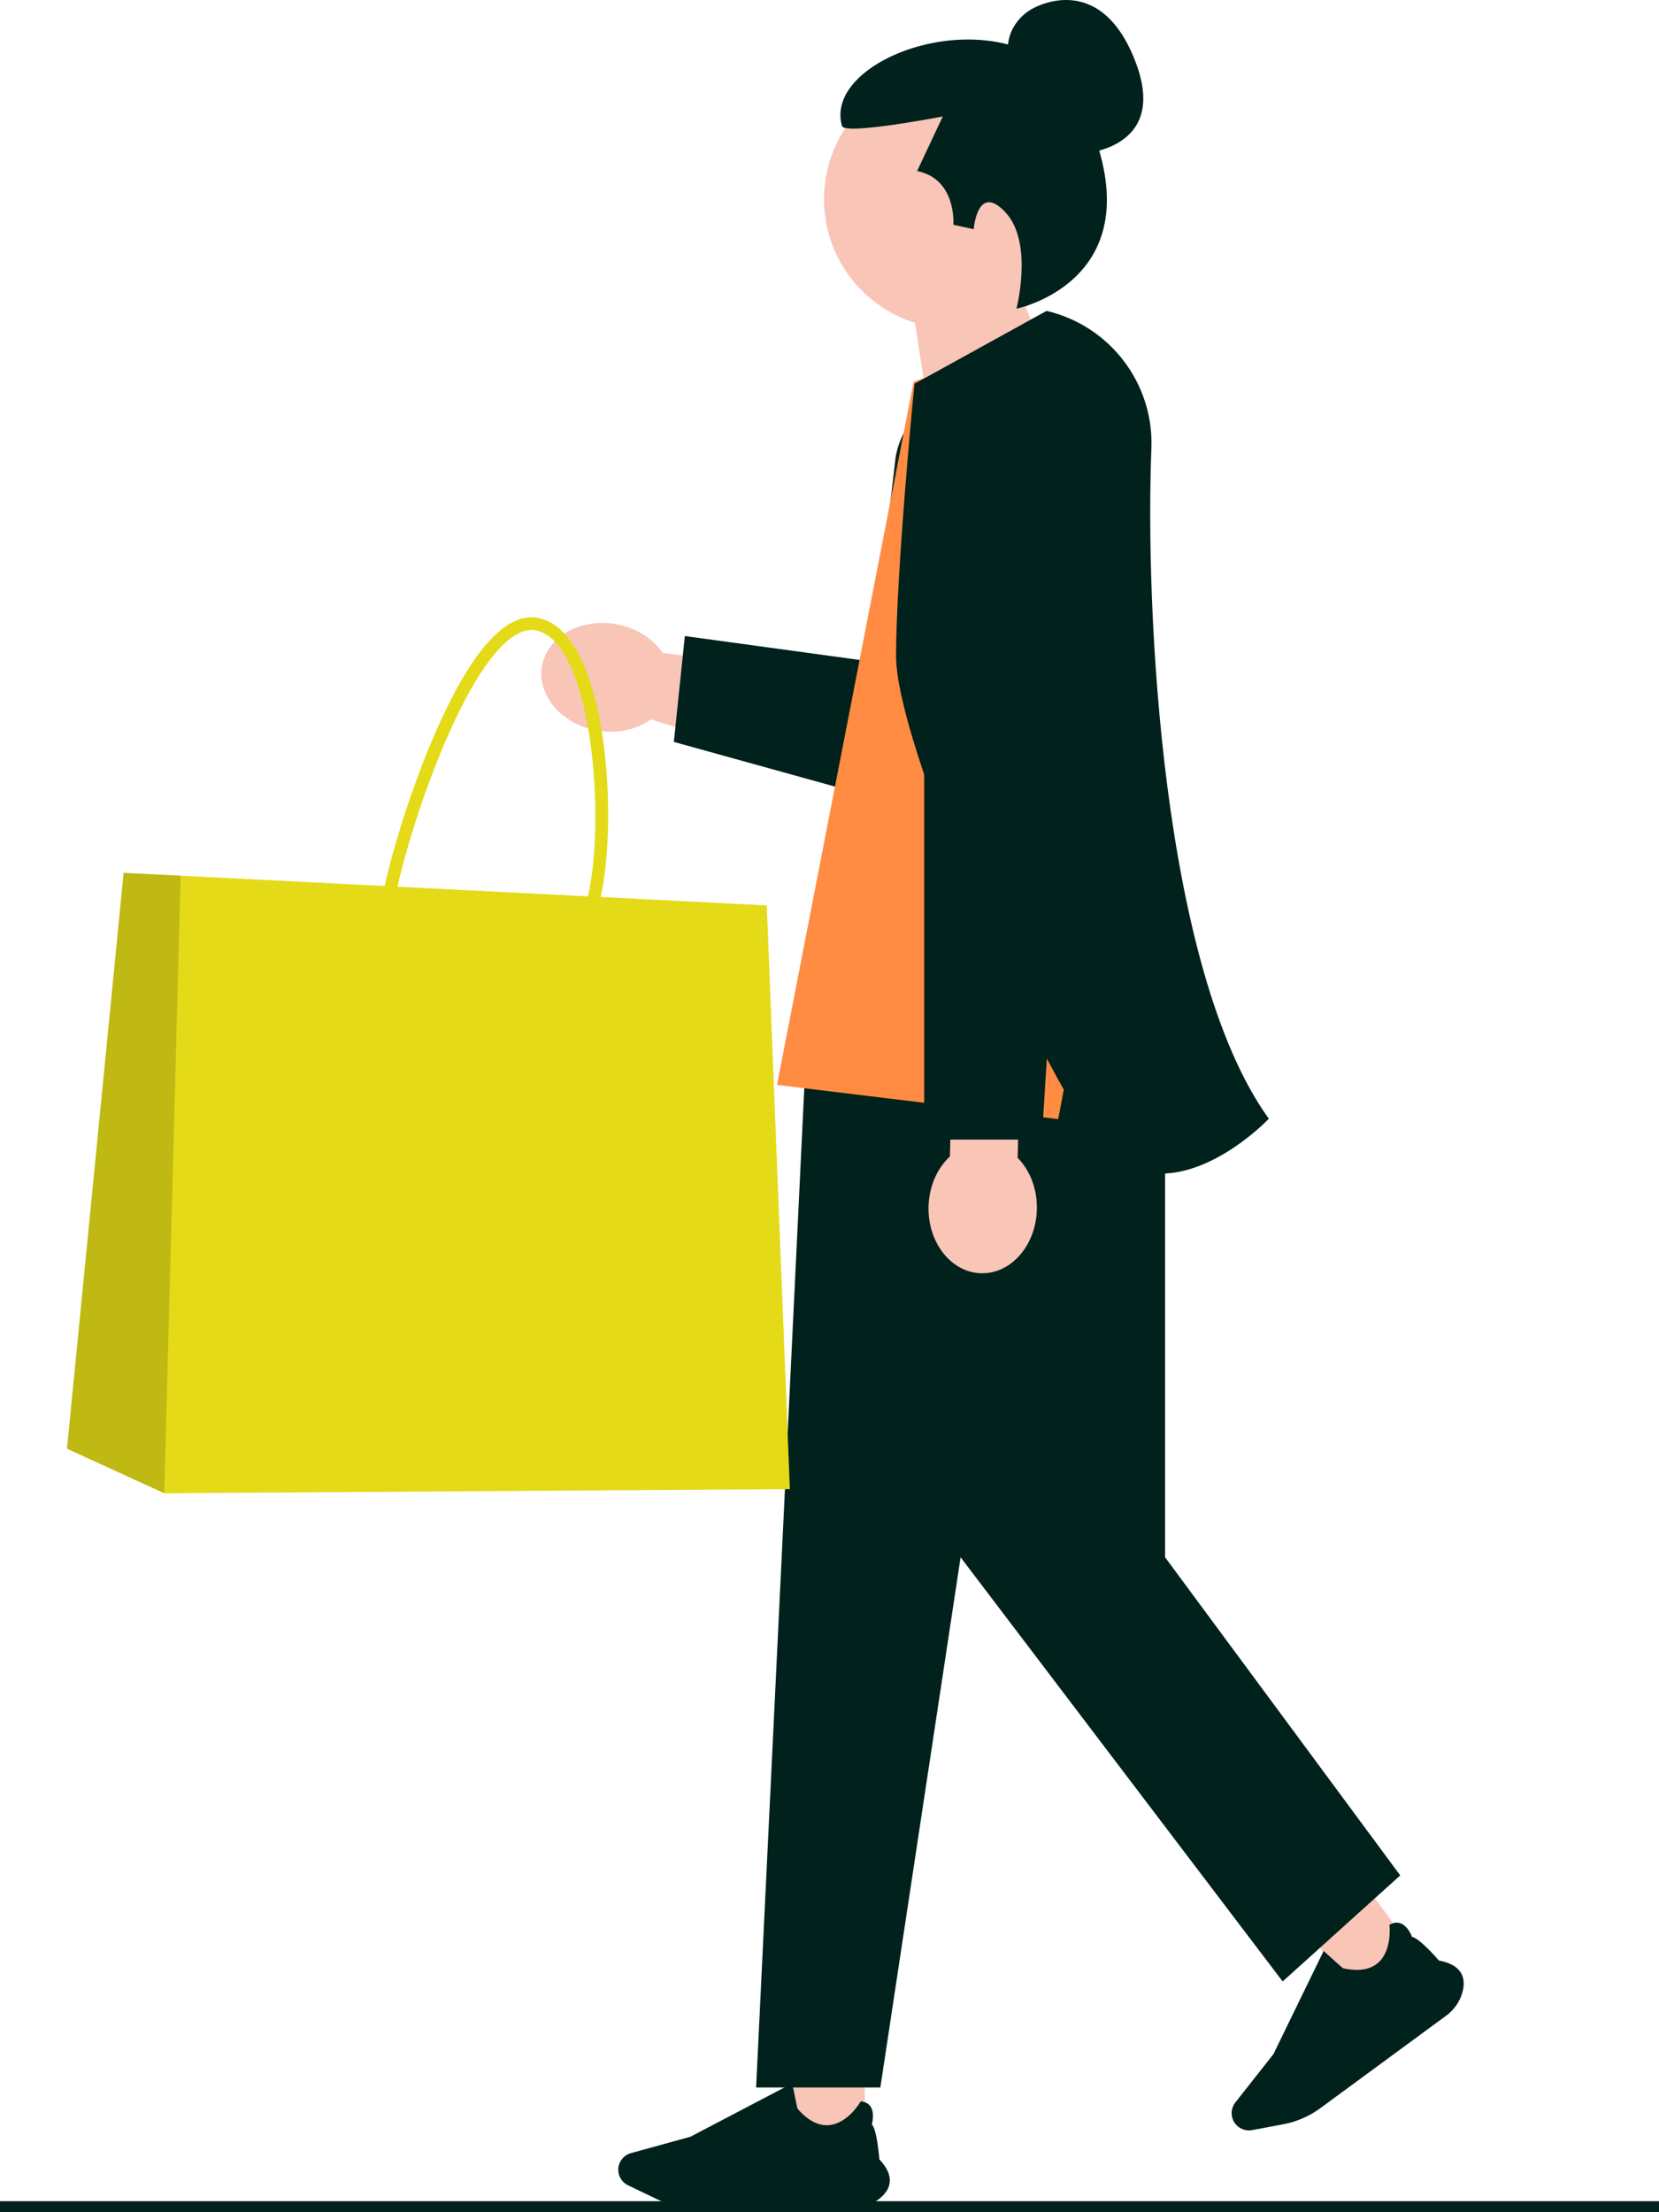 <svg width="150" height="200" viewBox="0 0 150 200" fill="none" xmlns="http://www.w3.org/2000/svg">
<g clip-path="url(#clip0_295_2469)">
<path d="M95.321 42.486C95.321 43.031 95.258 43.589 95.126 44.146L89.593 67.616C88.808 70.953 85.454 73.019 82.109 72.23L59.934 65.371L58.851 65.038C57.589 65.949 55.828 66.368 53.987 66.045C50.768 65.477 48.54 62.866 49.01 60.21C49.48 57.556 52.47 55.863 55.689 56.427C57.53 56.751 59.043 57.744 59.917 59.028L59.934 59.031L59.99 59.041L79.291 61.421L80.914 41.909C81.222 38.179 84.348 35.311 88.103 35.311C92.176 35.311 95.321 38.628 95.321 42.486Z" fill="#F8C5B6"/>
<path d="M95.321 42.486C95.321 43.031 95.258 43.589 95.126 44.146L90.586 68.606C89.802 71.943 86.447 74.009 83.103 73.22L60.927 67.075L61.921 57.503L78.808 59.813L80.914 41.909C81.222 38.179 84.348 35.311 88.103 35.311C92.176 35.311 95.321 38.628 95.321 42.486Z" fill="#00211C"/>
<path d="M0 199.752H11.768H22.229H22.649H31.858H94.921H109.927H150" stroke="#00211C" stroke-width="1.5" stroke-miterlimit="10"/>
<path d="M124.121 171.372L118.765 175.308L122.714 180.646L128.07 176.711L124.121 171.372Z" fill="#F8C5B6"/>
<path d="M130.748 182.239L119.362 190.605C118.389 191.32 117.247 191.816 116.059 192.041L113.216 192.577C112.629 192.688 112.019 192.45 111.665 191.97C111.248 191.407 111.26 190.63 111.693 190.08L115.14 185.704L119.678 176.379L119.704 176.403C120.36 177 121.356 177.899 121.43 177.943C122.832 178.252 123.908 178.079 124.629 177.427C125.887 176.291 125.633 174.062 125.631 174.039L125.629 174.022L125.643 174.013C125.986 173.812 126.316 173.767 126.625 173.879C127.28 174.118 127.622 174.975 127.67 175.106C128.31 175.195 129.973 177.095 130.106 177.249C131.063 177.422 131.722 177.78 132.064 178.313C132.363 178.779 132.421 179.374 132.237 180.08C132.014 180.93 131.486 181.697 130.748 182.239Z" fill="#00211C"/>
<path d="M78.19 186.95H71.535V193.583H78.19V186.95Z" fill="#F8C5B6"/>
<path d="M77.054 199.616H62.909C61.7 199.616 60.485 199.34 59.395 198.818L56.788 197.569C56.248 197.311 55.9 196.758 55.9 196.162C55.9 195.463 56.372 194.844 57.048 194.658L62.428 193.174L71.632 188.352L71.639 188.387C71.811 189.256 72.077 190.568 72.111 190.648C73.055 191.726 74.025 192.222 74.993 192.124C76.682 191.954 77.805 190.01 77.816 189.99L77.825 189.975L77.842 189.977C78.238 190.017 78.53 190.176 78.712 190.449C79.097 191.028 78.862 191.92 78.823 192.055C79.285 192.505 79.492 195.018 79.508 195.221C80.175 195.926 80.492 196.603 80.45 197.235C80.413 197.787 80.106 198.3 79.537 198.759C78.852 199.312 77.97 199.616 77.054 199.616Z" fill="#00211C"/>
<path d="M105.342 83.267H73.449L68.365 188.724H79.597L86.853 140.789L115.972 179.137L126.603 169.55L105.342 140.789V83.267Z" fill="#00211C"/>
<path d="M97.131 13.962C97.131 13.962 105.918 13.943 102.635 5.504C99.353 -2.935 93.241 0.843 93.241 0.843C93.241 0.843 90.665 2.199 91.196 5.225" fill="#00211C"/>
<path d="M98.01 18.01C98.01 11.54 92.748 6.294 86.257 6.294C79.765 6.294 74.503 11.54 74.503 18.01C74.503 23.257 77.964 27.698 82.735 29.19L85.007 44.157L96.591 34.536C96.591 34.536 94.088 31.359 92.746 27.777C95.918 25.679 98.01 22.088 98.01 18.01Z" fill="#F8C5B6"/>
<path d="M91.903 27.906C91.903 27.906 93.464 21.942 90.912 19.199C88.366 16.463 88.037 20.72 88.037 20.72L86.2 20.322C86.2 20.322 86.519 16.182 82.924 15.465L85.241 10.528C85.241 10.528 76.371 12.245 76.127 11.389C74.203 4.651 92.554 -1.104 97.623 9.175C105.508 25.161 91.903 27.906 91.903 27.906Z" fill="#00211C"/>
<path d="M98.338 68.811L103.547 84.11L74.077 83.78L78.471 69.801L98.338 68.811Z" fill="#F8C5B6"/>
<path d="M95.677 29.98L82.608 34.508L70.253 98.083L95.677 101.177L97.531 91.484L99.298 101.177H108.105L98.61 37.956C98.185 35.127 97.187 32.413 95.677 29.98Z" fill="#FF8C42"/>
<path d="M92.013 104.679L92.24 94.23L86.119 94.097L85.891 104.547C84.749 105.604 83.995 107.246 83.955 109.107C83.884 112.365 86.019 115.053 88.724 115.111C91.428 115.17 93.678 112.577 93.749 109.319C93.79 107.458 93.108 105.785 92.013 104.679Z" fill="#F8C5B6"/>
<path d="M83.562 52.377V103.028H94.193L97.335 52.804" fill="#00211C"/>
<path d="M104.97 106.102C104.783 106.102 104.596 106.095 104.409 106.081C102.175 105.914 100.253 104.72 98.696 102.533C92.835 94.302 81.018 67.062 81.018 59.316C81.018 51.914 82.634 34.949 82.69 34.694L94.626 28.107C100.352 29.447 104.338 34.674 104.104 40.535C103.532 54.856 105.005 87.501 114.642 101.029L114.722 101.14L114.627 101.239C114.427 101.445 109.863 106.102 104.97 106.102Z" fill="#00211C"/>
<path d="M47.395 87.621C45.633 87.621 43.705 87.19 41.809 86.765C40.404 86.448 39.163 86.372 38.164 86.309C36.657 86.214 35.461 86.138 34.799 85.256C34.144 84.388 34.144 82.91 34.799 79.993C35.671 76.119 37.611 69.937 39.99 64.852C43.056 58.289 46.008 55.271 48.756 55.886C52.439 56.711 53.909 62.836 54.456 66.418C55.219 71.415 55.156 77.349 54.291 81.186C53.145 86.271 50.518 87.615 47.395 87.615L47.395 87.621ZM48.069 56.952C46.046 56.952 43.565 59.894 41.027 65.34C38.686 70.349 36.771 76.436 35.919 80.254C35.365 82.701 35.308 84.039 35.721 84.584C36.071 85.047 36.981 85.104 38.247 85.18C39.284 85.244 40.569 85.326 42.064 85.662C47.999 86.987 51.714 87.469 53.184 80.945C54.755 73.951 53.559 58.131 48.514 57.002C48.368 56.971 48.222 56.952 48.075 56.952L48.069 56.952Z" fill="#E4DA18"/>
<path d="M71.416 134.631L14.85 134.999L6.058 130.972L11.179 78.909L16.332 79.169L69.329 81.858L71.416 134.631Z" fill="#E4DA18"/>
<path opacity="0.2" d="M14.85 134.999L6.058 130.972L11.179 78.909L16.332 79.169L14.85 134.999Z" fill="#343200"/>
</g>
<defs>
<clipPath id="clip0_295_2469">
<rect width="150" height="200" fill="white"/>
</clipPath>
</defs>
</svg>
